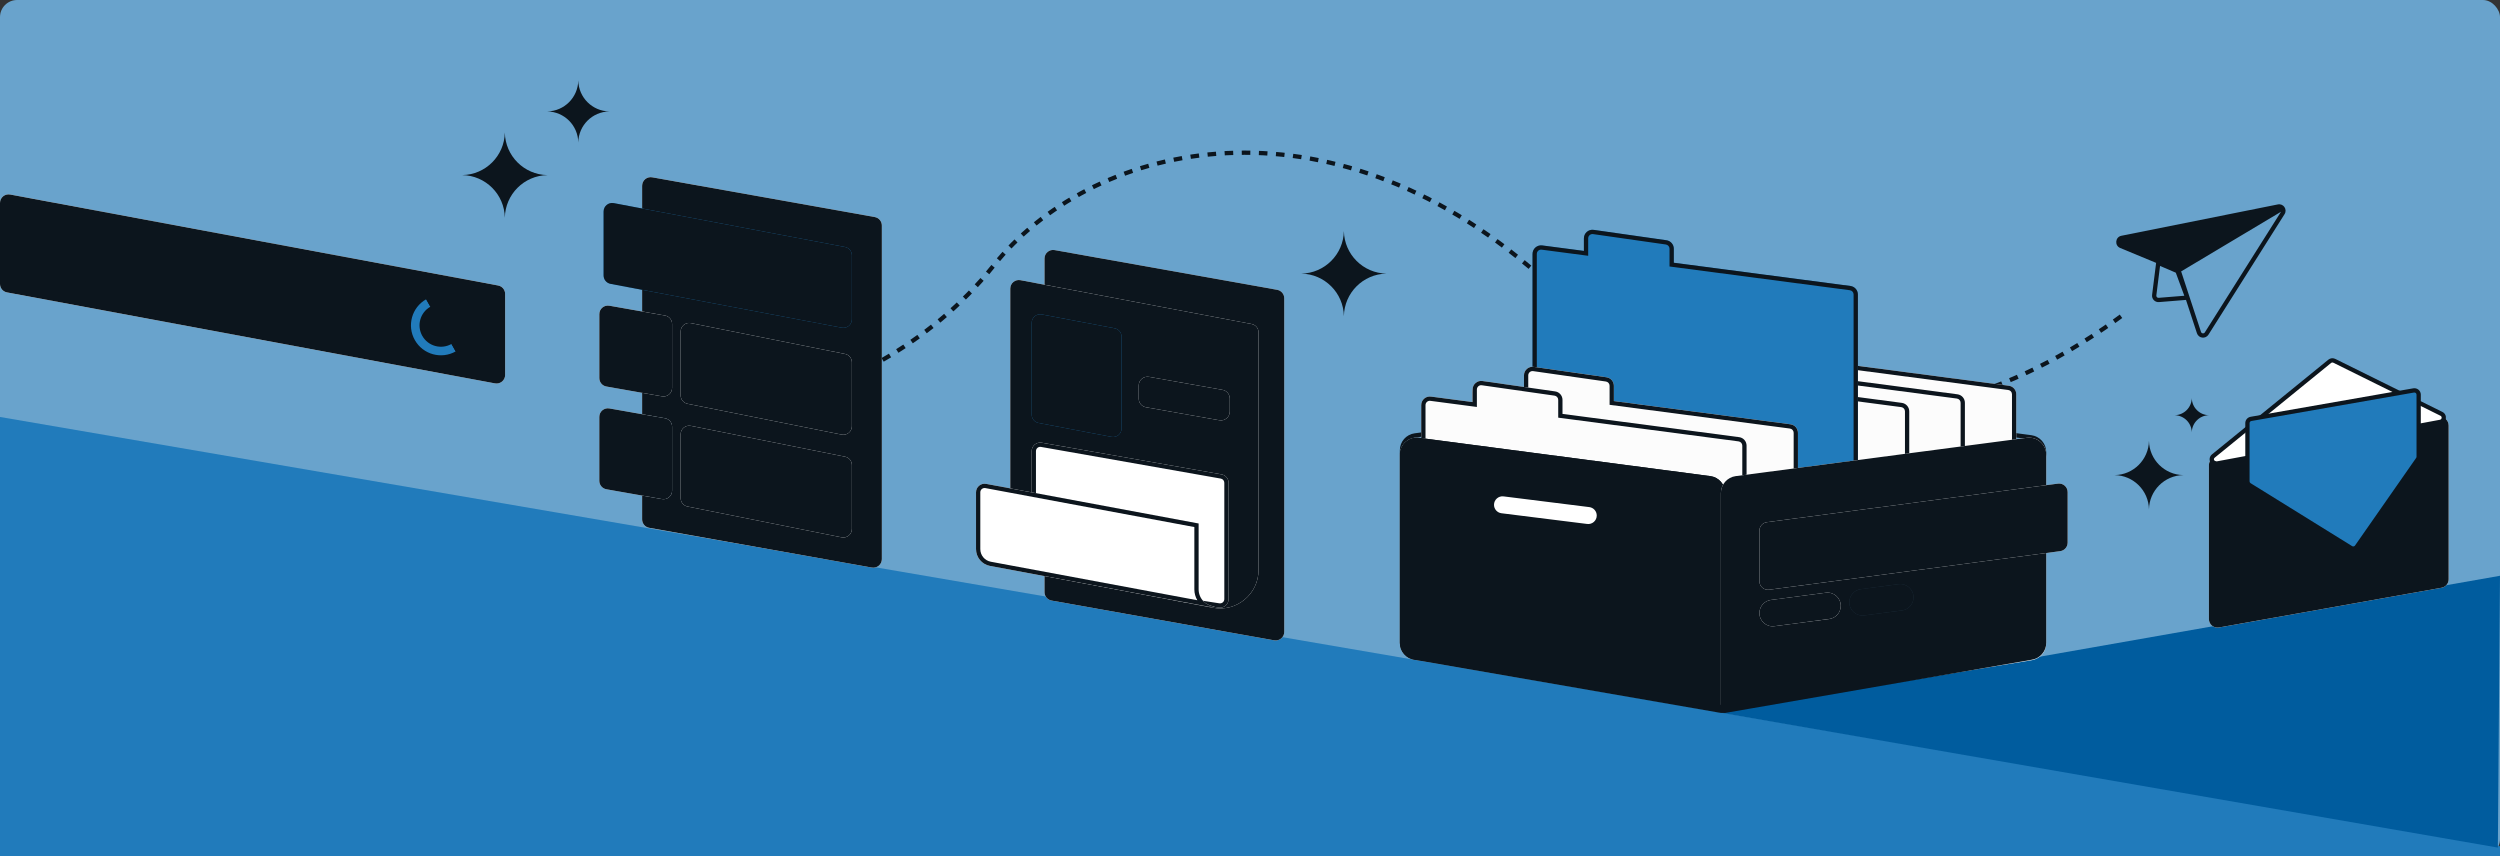 <svg width="584" height="200" viewBox="0 0 584 200" fill="none" xmlns="http://www.w3.org/2000/svg">
<rect x="0" y="0" width="584" height="200" fill="#333333" stroke="none"/>
<g clipPath="url(#clip0_4304_77638)">
<rect width="584" height="200" rx="4" fill="#69A3CC"/>
<path d="M156.055 102.999C146.723 99.451 201.548 100.448 232.043 62.119C254.547 33.834 307.5 20.498 357.023 62.119C391.169 90.817 438.5 116.5 497 72.762" stroke="#0C151D" stroke-dasharray="2 2"/>
<path d="M597.5 200L-14 95V200H597.5Z" fill="#217BBB"/>
<path d="M583.5 198L402 166.5L584 134.5L583.5 198Z" fill="#005C9E"/>
<path d="M244 60.389C244 59.144 245.126 58.202 246.352 58.42L298.352 67.706C299.305 67.876 300 68.706 300 69.675V147.612C300 148.857 298.874 149.799 297.648 149.581L245.648 140.295C244.695 140.124 244 139.295 244 138.326V60.389Z" fill="#F5F8FB"/>
<path fillRule="evenodd" clipRule="evenodd" d="M298.176 68.691L246.176 59.405C245.563 59.295 245 59.767 245 60.389V138.326C245 138.81 245.347 139.225 245.824 139.31L297.824 148.596C298.437 148.706 299 148.234 299 147.612V69.675C299 69.191 298.653 68.776 298.176 68.691ZM246.352 58.42C245.126 58.202 244 59.144 244 60.389V138.326C244 139.295 244.695 140.124 245.648 140.295L297.648 149.581C298.874 149.799 300 148.857 300 147.612V69.675C300 68.706 299.305 67.876 298.352 67.706L246.352 58.42Z" fill="#0C151D"/>
<path d="M236 67.415C236 66.161 237.141 65.216 238.373 65.45L292.373 75.691C293.317 75.87 294 76.695 294 77.656V133.132C294 138.775 288.867 143.026 283.323 141.975L236 133V67.415Z" fill="white"/>
<path fillRule="evenodd" clipRule="evenodd" d="M292.186 76.674L238.186 66.432C237.57 66.315 237 66.788 237 67.415V132.172L283.509 140.992C288.437 141.927 293 138.148 293 133.132V77.656C293 77.176 292.658 76.763 292.186 76.674ZM236 133L283.323 141.975C288.867 143.026 294 138.775 294 133.132V77.656C294 76.695 293.317 75.87 292.373 75.691L238.373 65.45C237.141 65.216 236 66.161 236 67.415V133Z" fill="#0C151D"/>
<path d="M241 105.383C241 104.14 242.122 103.198 243.347 103.414L285.347 110.813C286.303 110.981 287 111.812 287 112.783V139.948C287 141.174 285.906 142.112 284.694 141.924L275.5 140.5L264 137.948L241 133.896V105.383Z" fill="white"/>
<path fillRule="evenodd" clipRule="evenodd" d="M264.195 136.967L275.685 139.517L284.847 140.936C285.453 141.03 286 140.561 286 139.948V112.783C286 112.297 285.651 111.882 285.174 111.798L243.173 104.399C242.561 104.291 242 104.762 242 105.383V133.057L264.195 136.967ZM241 133.896V105.383C241 104.14 242.122 103.198 243.347 103.414L285.347 110.813C286.303 110.981 287 111.812 287 112.783V139.948C287 141.174 285.906 142.112 284.694 141.924L275.5 140.5L264 137.948L241 133.896Z" fill="#0C151D"/>
<path fillRule="evenodd" clipRule="evenodd" d="M230.367 113.034C229.136 112.805 228 113.749 228 115.001V128.27C228 130.196 229.373 131.849 231.267 132.202L282.267 141.711C282.786 141.808 283.296 141.8 283.779 141.704L283.267 141.609C281.373 141.256 280 139.603 280 137.676V122.288L230.367 113.034Z" fill="white"/>
<path fillRule="evenodd" clipRule="evenodd" d="M230.183 114.018C229.568 113.903 229 114.375 229 115.001V128.27C229 129.715 230.03 130.954 231.45 131.219L279.691 140.213C279.25 139.465 279 138.596 279 137.676V123.119L230.183 114.018ZM280 122.288V137.676C280 138.76 280.435 139.758 281.153 140.486C281.491 140.829 281.892 141.112 282.34 141.316C282.631 141.449 282.941 141.548 283.267 141.609L283.779 141.704C283.602 141.739 283.42 141.763 283.236 141.773C282.92 141.791 282.595 141.772 282.267 141.711L231.267 132.202C229.373 131.849 228 130.196 228 128.27V115.001C228 113.749 229.136 112.805 230.367 113.034L280 122.288Z" fill="#0C151D"/>
<path d="M266 90.067C266 88.782 267.16 87.809 268.426 88.032L285.568 91.068C286.555 91.242 287.275 92.1 287.275 93.103V96.139C287.275 97.424 286.115 98.397 284.849 98.174L267.707 95.138C266.72 94.964 266 94.106 266 93.103V90.067Z" fill="white"/>
<path fillRule="evenodd" clipRule="evenodd" d="M267.882 94.151L285.023 97.187C285.676 97.302 286.275 96.8 286.275 96.137V93.101C286.275 92.583 285.904 92.141 285.394 92.051L268.252 89.015C268.252 89.015 268.252 89.015 268.252 89.015C267.599 88.9 267 89.402 267 90.065V93.101C267 93.618 267.372 94.061 267.882 94.151ZM268.426 88.03C267.16 87.807 266 88.78 266 90.065V93.101C266 94.104 266.72 94.962 267.707 95.136L284.849 98.172C286.115 98.395 287.275 97.422 287.275 96.137V93.101C287.275 92.098 286.555 91.24 285.568 91.066L268.426 88.03Z" fill="#0C151D"/>
<path fillRule="evenodd" clipRule="evenodd" d="M267.882 84.151L285.023 87.187C285.676 87.302 286.275 86.8 286.275 86.137V83.101C286.275 82.583 285.904 82.141 285.394 82.051L268.252 79.015C268.252 79.015 268.252 79.015 268.252 79.015C267.599 78.9 267 79.402 267 80.065V83.101C267 83.618 267.372 84.061 267.882 84.151ZM268.426 78.03C267.16 77.807 266 78.78 266 80.065V83.101C266 84.104 266.72 84.962 267.707 85.136L284.849 88.172C286.115 88.395 287.275 87.422 287.275 86.137V83.101C287.275 82.098 286.555 81.24 285.568 81.066L268.426 78.03Z" fill="#0C151D"/>
<path d="M241 75.417C241 74.162 242.142 73.217 243.374 73.452L260.374 76.69C261.318 76.87 262 77.695 262 78.655V100.083C262 101.337 260.858 102.282 259.626 102.047L242.626 98.809C241.682 98.63 241 97.805 241 96.845V75.417Z" fill="#217BBB"/>
<path fillRule="evenodd" clipRule="evenodd" d="M260.187 77.672L243.187 74.434C242.571 74.317 242 74.789 242 75.417V96.845C242 97.325 242.341 97.737 242.813 97.827L259.813 101.065C260.429 101.183 261 100.71 261 100.083V78.655C261 78.175 260.659 77.762 260.187 77.672ZM243.374 73.452C242.142 73.217 241 74.162 241 75.417V96.845C241 97.805 241.682 98.63 242.626 98.809L259.626 102.047C260.858 102.282 262 101.337 262 100.083V78.655C262 77.695 261.318 76.87 260.374 76.69L243.374 73.452Z" fill="#0C151D"/>
<path d="M572 99.389C572 98.144 570.874 97.201 569.648 97.42L517.648 106.706C516.695 106.876 516 107.706 516 108.675V144.612C516 145.857 517.126 146.799 518.352 146.581L570.352 137.295C571.305 137.124 572 136.295 572 135.326V99.389Z" fill="white"/>
<path fillRule="evenodd" clipRule="evenodd" d="M517.824 107.691L569.824 98.405C570.437 98.295 571 98.767 571 99.389V135.326C571 135.81 570.653 136.225 570.176 136.31L518.176 145.596C517.563 145.706 517 145.234 517 144.612V108.675C517 108.19 517.347 107.776 517.824 107.691ZM569.648 97.42C570.874 97.201 572 98.144 572 99.389V135.326C572 136.295 571.305 137.124 570.352 137.295L518.352 146.581C517.126 146.799 516 145.857 516 144.612V108.675C516 107.706 516.695 106.876 517.648 106.706L569.648 97.42Z" fill="#0C151D"/>
<path d="M544.221 84.406L517.046 106.522C516.242 107.176 516.841 108.471 517.86 108.281L570.054 98.55C570.998 98.374 571.175 97.097 570.314 96.67L545.296 84.285C544.945 84.112 544.525 84.159 544.221 84.406Z" fill="white"/>
<path fillRule="evenodd" clipRule="evenodd" d="M545.073 84.734C544.897 84.647 544.687 84.67 544.535 84.794L517.36 106.91C516.958 107.237 517.258 107.884 517.768 107.789L569.961 98.058C570.433 97.97 570.522 97.332 570.091 97.118L545.073 84.734ZM543.904 84.018C544.36 83.647 544.99 83.577 545.517 83.837L570.535 96.222C571.826 96.862 571.561 98.777 570.144 99.041L517.951 108.772C516.423 109.057 515.523 107.115 516.729 106.134L543.904 84.018Z" fill="#0C151D"/>
<path fillRule="evenodd" clipRule="evenodd" d="M571.41 98.786L550.953 128.011C550.496 128.663 549.609 128.845 548.932 128.425L516.736 108.424L517.264 107.575L549.46 127.575C549.685 127.715 549.981 127.655 550.133 127.437L570.591 98.213L571.41 98.786Z" fill="#0C151D"/>
<path d="M525 98.84V112.442C525 112.789 525.179 113.11 525.474 113.293L535.5 119.5L549.195 128C549.646 128.28 550.238 128.158 550.542 127.722L564.82 107.257C564.937 107.09 565 106.89 565 106.685V92.19C565 91.569 564.44 91.098 563.828 91.205L525.828 97.855C525.349 97.938 525 98.354 525 98.84Z" fill="#217BBB"/>
<path fillRule="evenodd" clipRule="evenodd" d="M564.5 92.19C564.5 91.879 564.22 91.644 563.914 91.697L525.914 98.347C525.675 98.389 525.5 98.597 525.5 98.84V112.443C525.5 112.616 525.59 112.777 525.737 112.868L549.458 127.575C549.684 127.715 549.98 127.654 550.132 127.436L564.41 106.971C564.469 106.887 564.5 106.788 564.5 106.685V92.19ZM563.741 90.712C564.659 90.552 565.5 91.258 565.5 92.19V106.685C565.5 106.992 565.406 107.292 565.23 107.544L550.952 128.008C550.496 128.662 549.608 128.845 548.931 128.425L525.21 113.718C524.769 113.445 524.5 112.962 524.5 112.443V98.84C524.5 98.111 525.024 97.488 525.741 97.362L563.741 90.712Z" fill="#0C151D"/>
<path d="M150 43.389C150 42.144 151.126 41.202 152.352 41.42L204.352 50.706C205.305 50.876 206 51.706 206 52.675V130.612C206 131.857 204.874 132.799 203.648 132.581L151.648 123.295C150.695 123.124 150 122.295 150 121.326V43.389Z" fill="white"/>
<path fillRule="evenodd" clipRule="evenodd" d="M204.176 51.691L152.176 42.405C151.563 42.295 151 42.767 151 43.389V121.326C151 121.81 151.347 122.225 151.824 122.31L203.824 131.596C204.437 131.706 205 131.234 205 130.612V52.675C205 52.191 204.653 51.776 204.176 51.691ZM152.352 41.42C151.126 41.202 150 42.144 150 43.389V121.326C150 122.295 150.695 123.124 151.648 123.295L203.648 132.581C204.874 132.799 206 131.857 206 130.612V52.675C206 51.706 205.305 50.876 204.352 50.706L152.352 41.42Z" fill="#0C151D"/>
<path d="M141 49.415C141 48.161 142.141 47.216 143.373 47.45L197.373 57.691C198.317 57.87 199 58.695 199 59.656V74.585C199 75.839 197.859 76.783 196.627 76.55L142.627 66.308C141.683 66.129 141 65.304 141 64.343V49.415Z" fill="#217BBB"/>
<path fillRule="evenodd" clipRule="evenodd" d="M197.186 58.674L143.186 48.432C142.57 48.315 142 48.788 142 49.415V64.343C142 64.824 142.342 65.236 142.814 65.326L196.814 75.567C197.43 75.684 198 75.212 198 74.585V59.656C198 59.176 197.658 58.763 197.186 58.674ZM143.373 47.45C142.141 47.216 141 48.161 141 49.415V64.343C141 65.304 141.683 66.129 142.627 66.308L196.627 76.55C197.859 76.783 199 75.839 199 74.585V59.656C199 58.695 198.317 57.87 197.373 57.691L143.373 47.45Z" fill="#0C151D"/>
<path d="M159 77.44C159 76.178 160.155 75.231 161.392 75.479L197.392 82.679C198.327 82.866 199 83.687 199 84.64V99.561C199 100.823 197.845 101.77 196.608 101.522L160.608 94.322C159.673 94.135 159 93.314 159 92.361V77.44Z" fill="white"/>
<path fillRule="evenodd" clipRule="evenodd" d="M197.196 83.66L161.196 76.46C160.577 76.336 160 76.809 160 77.44V92.361C160 92.838 160.336 93.248 160.804 93.341L196.804 100.541C197.423 100.665 198 100.192 198 99.561V84.64C198 84.163 197.664 83.753 197.196 83.66ZM161.392 75.479C160.155 75.231 159 76.178 159 77.44V92.361C159 93.314 159.673 94.135 160.608 94.322L196.608 101.522C197.845 101.77 199 100.823 199 99.561V84.64C199 83.687 198.327 82.866 197.392 82.679L161.392 75.479Z" fill="#0C151D"/>
<path d="M159 101.44C159 100.178 160.155 99.231 161.392 99.479L197.392 106.679C198.327 106.866 199 107.687 199 108.64V123.561C199 124.823 197.845 125.77 196.608 125.522L160.608 118.322C159.673 118.135 159 117.314 159 116.361V101.44Z" fill="white"/>
<path fillRule="evenodd" clipRule="evenodd" d="M197.196 107.66L161.196 100.46C160.577 100.336 160 100.809 160 101.44V116.361C160 116.838 160.336 117.248 160.804 117.341L196.804 124.541C197.423 124.665 198 124.192 198 123.561V108.64C198 108.163 197.664 107.753 197.196 107.66ZM161.392 99.479C160.155 99.231 159 100.178 159 101.44V116.361C159 117.314 159.673 118.135 160.608 118.322L196.608 125.522C197.845 125.77 199 124.823 199 123.561V108.64C199 107.687 198.327 106.866 197.392 106.679L161.392 99.479Z" fill="#0C151D"/>
<path d="M140 97.383C140 96.14 141.123 95.198 142.348 95.414L155.348 97.708C156.303 97.877 157 98.707 157 99.677V114.616C157 115.859 155.877 116.801 154.652 116.585L141.652 114.291C140.697 114.122 140 113.292 140 112.322V97.383Z" fill="white"/>
<path d="M140 97.383C140 96.14 141.123 95.198 142.348 95.414L155.348 97.708C156.303 97.877 157 98.707 157 99.677V114.616C157 115.859 155.877 116.801 154.652 116.585L141.652 114.291C140.697 114.122 140 113.292 140 112.322V97.383Z" fill="#69A3CC" fill-opacity="0.24"/>
<path fillRule="evenodd" clipRule="evenodd" d="M155.174 98.693L142.174 96.399C141.561 96.29 141 96.762 141 97.383V112.322C141 112.807 141.348 113.222 141.826 113.306L154.826 115.6C155.439 115.709 156 115.237 156 114.616V99.677C156 99.192 155.652 98.777 155.174 98.693ZM142.348 95.414C141.123 95.198 140 96.14 140 97.383V112.322C140 113.292 140.697 114.122 141.652 114.291L154.652 116.585C155.877 116.801 157 115.859 157 114.616V99.677C157 98.707 156.303 97.877 155.348 97.708L142.348 95.414Z" fill="#0C151D"/>
<path d="M140 73.383C140 72.14 141.123 71.198 142.348 71.414L155.348 73.708C156.303 73.877 157 74.707 157 75.677V90.616C157 91.859 155.877 92.801 154.652 92.585L141.652 90.291C140.697 90.123 140 89.292 140 88.322V73.383Z" fill="white"/>
<path fillRule="evenodd" clipRule="evenodd" d="M155.174 74.693L142.174 72.399C141.561 72.29 141 72.762 141 73.383V88.322C141 88.807 141.348 89.222 141.826 89.306L154.826 91.6C155.439 91.709 156 91.237 156 90.616V75.677C156 75.192 155.652 74.777 155.174 74.693ZM142.348 71.414C141.123 71.198 140 72.14 140 73.383V88.322C140 89.292 140.697 90.123 141.652 90.291L154.652 92.585C155.877 92.801 157 91.859 157 90.616V75.677C157 74.707 156.303 73.877 155.348 73.708L142.348 71.414Z" fill="#0C151D"/>
<path d="M0 47.407C0 46.155 1.136 45.211 2.367 45.441L116.367 66.695C117.313 66.871 118 67.698 118 68.661V87.592C118 88.844 116.864 89.788 115.633 89.558L1.633 68.304C0.687 68.127 0 67.301 0 66.338V47.407Z" fill="white"/>
<path fillRule="evenodd" clipRule="evenodd" d="M116.183 67.678L2.183 46.424C1.568 46.309 1 46.781 1 47.407V66.338C1 66.82 1.343 67.233 1.817 67.321L115.817 88.575C116.432 88.69 117 88.218 117 87.592V68.661C117 68.18 116.657 67.766 116.183 67.678ZM2.367 45.441C1.136 45.211 0 46.155 0 47.407V66.338C0 67.301 0.687 68.127 1.633 68.304L115.633 89.558C116.864 89.788 118 88.844 118 87.592V68.661C118 67.698 117.313 66.871 116.367 66.695L2.367 45.441Z" fill="#0C151D"/>
<path fillRule="evenodd" clipRule="evenodd" d="M100.536 71.648C98.133 73.009 97.288 76.06 98.649 78.463C100.01 80.866 103.061 81.71 105.464 80.35L106.449 82.09C103.085 83.995 98.814 82.812 96.909 79.448C95.003 76.084 96.186 71.813 99.55 69.908L100.536 71.648Z" fill="#217BBB"/>
<path fillRule="evenodd" clipRule="evenodd" d="M100.535 71.655C102.938 70.294 105.989 71.139 107.35 73.541C108.711 75.944 107.866 78.995 105.463 80.356L106.449 82.096C109.813 80.191 110.995 75.92 109.09 72.556C107.185 69.192 102.914 68.009 99.55 69.915L100.535 71.655Z" fill="#0C151D"/>
<path d="M6 58.181C6 57.562 6.555 57.093 7.164 57.194L11.164 57.861C11.647 57.941 12 58.358 12 58.847V62.819C12 63.438 11.445 63.907 10.836 63.806L6.836 63.139C6.353 63.059 6 62.642 6 62.153V58.181Z" fill="#0C151D"/>
<path d="M16 60.181C16 59.562 16.555 59.093 17.164 59.194L21.164 59.861C21.647 59.941 22 60.358 22 60.847V64.82C22 65.438 21.445 65.907 20.836 65.806L16.836 65.139C16.353 65.059 16 64.642 16 64.153V60.181Z" fill="#0C151D"/>
<path d="M26 62.181C26 61.562 26.555 61.093 27.164 61.194L31.164 61.861C31.647 61.941 32 62.358 32 62.847V66.82C32 67.438 31.445 67.907 30.836 67.806L26.836 67.139C26.353 67.059 26 66.642 26 66.153V62.181Z" fill="#0C151D"/>
<path fillRule="evenodd" clipRule="evenodd" d="M406.391 93.702L474.391 102.649C474.627 102.68 474.854 102.738 475.068 102.82C476.74 103.283 478 104.816 478 106.676V105.624C478 103.616 476.512 101.92 474.522 101.658L406.522 92.711C404.126 92.395 402 94.26 402 96.676V115.624C402 114.616 402.375 113.687 403 112.978V96.676C403 94.864 404.595 93.466 406.391 93.702Z" fill="#0C151D"/>
<path fillRule="evenodd" clipRule="evenodd" d="M398.609 93.261L330.609 102.208C330.373 102.239 330.146 102.297 329.932 102.378C328.26 102.842 327 104.375 327 106.235V105.182C327 103.175 328.488 101.478 330.478 101.217L398.478 92.269C400.874 91.954 403 93.819 403 96.235V115.182C403 114.175 402.625 113.245 402 112.537V96.235C402 94.423 400.405 93.024 398.609 93.261Z" fill="#0C151D"/>
<path fillRule="evenodd" clipRule="evenodd" d="M409.283 76.696C408.078 76.524 407 77.459 407 78.676V81.918L397.261 80.636C396.063 80.479 395 81.411 395 82.619V128.831C395 130.838 396.488 132.535 398.478 132.797L471 142.339V92.093C471 91.089 470.256 90.241 469.261 90.11L428 84.681V81.105C428 80.109 427.268 79.266 426.283 79.125L409.283 76.696Z" fill="#FCFCFC"/>
<path fillRule="evenodd" clipRule="evenodd" d="M408 83.058L397.13 81.628C396.532 81.549 396 82.015 396 82.619V128.831C396 130.336 397.116 131.609 398.609 131.805L470 141.199V92.093C470 91.591 469.628 91.167 469.13 91.102L427 85.558V81.105C427 80.607 426.634 80.185 426.141 80.115L409.141 77.686C408.539 77.6 408 78.068 408 78.676V83.058ZM471 142.339L398.478 132.797C396.488 132.535 395 130.838 395 128.831V82.619C395 81.411 396.063 80.479 397.261 80.636L407 81.918V78.676C407 77.459 408.078 76.524 409.283 76.696L426.283 79.125C427.268 79.266 428 80.109 428 81.105V84.681L469.261 90.11C470.256 90.241 471 91.089 471 92.093V142.339Z" fill="#0C151D"/>
<path fillRule="evenodd" clipRule="evenodd" d="M397.283 78.696C396.078 78.524 395 79.459 395 80.676V83.918L385.261 82.636C384.063 82.479 383 83.411 383 84.619V130.831C383 132.838 384.488 134.535 386.478 134.797L459 144.339V94.093C459 93.089 458.256 92.241 457.261 92.11L416 86.681V83.105C416 82.109 415.268 81.266 414.283 81.125L397.283 78.696Z" fill="#FCFCFC"/>
<path fillRule="evenodd" clipRule="evenodd" d="M396 85.058L385.13 83.628C384.532 83.549 384 84.015 384 84.619V130.831C384 132.336 385.116 133.609 386.609 133.805L458 143.199V94.093C458 93.591 457.628 93.167 457.13 93.102L415 87.558V83.105C415 82.607 414.634 82.185 414.141 82.115L397.141 79.686C396.539 79.6 396 80.068 396 80.676V85.058ZM459 144.339L386.478 134.797C384.488 134.535 383 132.838 383 130.831V84.619C383 83.411 384.063 82.479 385.261 82.636L395 83.918V80.676C395 79.459 396.078 78.524 397.283 78.696L414.283 81.125C415.268 81.266 416 82.109 416 83.105V86.681L457.261 92.11C458.256 92.241 459 93.089 459 94.093V144.339Z" fill="#0C151D"/>
<path fillRule="evenodd" clipRule="evenodd" d="M384.283 80.696C383.078 80.524 382 81.459 382 82.676V85.918L372.261 84.636C371.063 84.479 370 85.411 370 86.619V132.831C370 134.838 371.488 136.535 373.478 136.797L446 146.339V96.093C446 95.089 445.256 94.241 444.261 94.11L403 88.681V85.105C403 84.109 402.268 83.266 401.283 83.125L384.283 80.696Z" fill="#FCFCFC"/>
<path fillRule="evenodd" clipRule="evenodd" d="M383 87.058L372.13 85.628C371.532 85.549 371 86.015 371 86.619V132.831C371 134.336 372.116 135.609 373.609 135.805L445 145.199V96.093C445 95.591 444.628 95.167 444.13 95.102L402 89.558V85.105C402 84.607 401.634 84.185 401.141 84.115L384.141 81.686C383.539 81.6 383 82.068 383 82.676V87.058ZM446 146.339L373.478 136.797C371.488 136.535 370 134.838 370 132.831V86.619C370 85.411 371.063 84.479 372.261 84.636L382 85.918V82.676C382 81.459 383.078 80.524 384.283 80.696L401.283 83.125C402.268 83.266 403 84.109 403 85.105V88.681L444.261 94.11C445.256 94.241 446 95.089 446 96.093V146.339Z" fill="#0C151D"/>
<path fillRule="evenodd" clipRule="evenodd" d="M372.283 53.696C371.078 53.524 370 54.459 370 55.676V58.613L360.261 57.332C359.063 57.174 358 58.106 358 59.315V105.526C358 107.533 359.488 109.23 361.478 109.492L434 119.034V68.788C434 67.785 433.256 66.936 432.261 66.805L391 61.376V58.105C391 57.109 390.268 56.266 389.283 56.125L372.283 53.696Z" fill="#217BBB"/>
<path fillRule="evenodd" clipRule="evenodd" d="M371 59.753L360.13 58.323C359.532 58.244 359 58.711 359 59.315V105.526C359 107.032 360.116 108.304 361.609 108.5L433 117.894V68.788C433 68.286 432.628 67.862 432.13 67.797L390 62.253V58.105C390 57.607 389.634 57.185 389.141 57.115L372.141 54.686C371.539 54.6 371 55.068 371 55.676V59.753ZM434 119.034L361.478 109.492C359.488 109.23 358 107.533 358 105.526V59.315C358 58.106 359.063 57.174 360.261 57.332L370 58.613V55.676C370 54.459 371.078 53.524 372.283 53.696L389.283 56.125C390.268 56.266 391 57.109 391 58.105V61.376L432.261 66.805C433.256 66.936 434 67.785 434 68.788V119.034Z" fill="#0C151D"/>
<path fillRule="evenodd" clipRule="evenodd" d="M358.283 85.704C357.078 85.532 356 86.467 356 87.684V90.926L346.261 89.644C345.063 89.487 344 90.419 344 91.627V137.839C344 139.846 345.488 141.542 347.478 141.804L420 151.347V101.101C420 100.097 419.256 99.249 418.261 99.118L377 93.689V90.112C377 89.117 376.268 88.273 375.283 88.133L358.283 85.704Z" fill="#FCFCFC"/>
<path fillRule="evenodd" clipRule="evenodd" d="M357 92.066L346.13 90.636C345.532 90.557 345 91.023 345 91.627V137.839C345 139.344 346.116 140.616 347.609 140.813L419 150.207V101.101C419 100.599 418.628 100.175 418.13 100.109L376 94.566V90.112C376 89.615 375.634 89.193 375.141 89.123L358.141 86.694C357.539 86.608 357 87.075 357 87.684V92.066ZM420 151.347L347.478 141.804C345.488 141.542 344 139.846 344 137.839V91.627C344 90.419 345.063 89.487 346.261 89.644L356 90.926V87.684C356 86.467 357.078 85.532 358.283 85.704L375.283 88.133C376.268 88.273 377 89.117 377 90.112V93.689L418.261 99.118C419.256 99.249 420 100.097 420 101.101V151.347Z" fill="#0C151D"/>
<path fillRule="evenodd" clipRule="evenodd" d="M346.283 89.005C345.078 88.833 344 89.768 344 90.985V93.926L334.261 92.644C333.063 92.487 332 93.419 332 94.627V140.839C332 142.846 333.488 144.542 335.478 144.804L408 154.347V104.101C408 103.097 407.256 102.249 406.261 102.118L365 96.689V93.413C365 92.418 364.268 91.574 363.283 91.433L346.283 89.005Z" fill="#FCFCFC"/>
<path fillRule="evenodd" clipRule="evenodd" d="M345 95.066L334.13 93.636C333.532 93.557 333 94.023 333 94.627V140.839C333 142.344 334.116 143.616 335.609 143.813L407 153.207V104.101C407 103.599 406.628 103.175 406.13 103.109L364 97.566V93.413C364 92.916 363.634 92.494 363.141 92.423L346.141 89.995C345.539 89.909 345 90.376 345 90.985V95.066ZM408 154.347L335.478 144.804C333.488 144.542 332 142.846 332 140.839V94.627C332 93.419 333.063 92.487 334.261 92.644L344 93.926V90.985C344 89.768 345.078 88.833 346.283 89.005L363.283 91.433C364.268 91.574 365 92.418 365 93.413V96.689L406.261 102.118C407.256 102.249 408 103.097 408 104.101V154.347Z" fill="#0C151D"/>
<path d="M327 106.235C327 103.819 329.126 101.954 331.522 102.269L399.522 111.217C401.512 111.478 403 113.175 403 115.182V163.543H402.5H402L330.478 154.132C328.488 153.87 327 152.174 327 150.166V106.235Z" fill="white"/>
<path d="M327 106.235C327 103.819 329.126 101.954 331.522 102.269L399.522 111.217C401.512 111.478 403 113.175 403 115.182V166.543H402.5H402L330.478 154.132C328.488 153.87 327 152.174 327 150.166V106.235Z" fill="#0C151D"/>
<path fillRule="evenodd" clipRule="evenodd" d="M399.391 112.208L331.391 103.261C329.595 103.024 328 104.423 328 106.235V150.166C328 151.672 329.116 152.944 330.609 153.14L402 162.534V115.182C402 113.677 400.884 112.404 399.391 112.208ZM403 115.182C403 113.175 401.512 111.478 399.522 111.217L331.522 102.269C329.126 101.954 327 103.819 327 106.235V150.166C327 152.174 328.488 153.87 330.478 154.132L402 163.544H402.5H403V115.182Z" fill="#0C151D"/>
<path d="M478 106.237C478 103.821 475.874 101.956 473.478 102.271L405.478 111.219C403.488 111.48 402 113.177 402 115.184V164.628C402.613 165.467 403.647 165.89 404.672 165.722L474.648 154.227C476.581 153.909 478 152.239 478 150.28V106.237Z" fill="white"/>
<path fillRule="evenodd" clipRule="evenodd" d="M405.609 112.208L473.609 103.261C475.405 103.024 477 104.423 477 106.235V150.166C477 151.672 475.884 152.944 474.391 153.14L403 165.534V115.182C403 113.677 404.116 112.404 405.609 112.208ZM402 115.182C402 113.175 403.488 111.478 405.478 111.217L473.478 102.269C475.874 101.954 478 103.819 478 106.235V150.166C478 152.174 476.512 153.87 474.522 154.132L403 166.543L402 165.534V115.182Z" fill="#0C151D"/>
<path d="M349 117.924C349 116.731 350.046 115.807 351.231 115.955L371.262 118.459C372.255 118.583 373 119.427 373 120.428C373 121.622 371.954 122.545 370.769 122.397L350.738 119.894C349.745 119.769 349 118.925 349 117.924Z" fill="white"/>
<path d="M411 123.967C411 122.964 411.743 122.116 412.737 121.984L480.737 112.975C481.936 112.816 483 113.748 483 114.957V126.767C483 127.77 482.257 128.618 481.263 128.75L413.263 137.759C412.064 137.918 411 136.985 411 135.776V123.967Z" fill="white"/>
<path fillRule="evenodd" clipRule="evenodd" d="M480.869 113.966L412.869 122.975C412.371 123.041 412 123.465 412 123.967V135.776C412 136.381 412.532 136.847 413.131 136.767L481.131 127.758C481.629 127.692 482 127.268 482 126.767V114.957C482 114.353 481.468 113.887 480.869 113.966ZM412.737 121.984C411.743 122.116 411 122.964 411 123.967V135.776C411 136.985 412.064 137.918 413.263 137.759L481.263 128.75C482.257 128.618 483 127.77 483 126.767V114.957C483 113.748 481.936 112.816 480.737 112.975L412.737 121.984Z" fill="#0C151D"/>
<path d="M411 143.214C411 141.661 412.151 140.349 413.691 140.146L426.502 138.461C428.355 138.217 430 139.659 430 141.528C430 143.081 428.849 144.394 427.309 144.596L414.498 146.282C412.645 146.526 411 145.083 411 143.214Z" fill="white"/>
<path fillRule="evenodd" clipRule="evenodd" d="M426.632 139.452L413.821 141.138C412.779 141.275 412 142.163 412 143.214C412 144.479 413.113 145.456 414.368 145.291L427.179 143.605C428.221 143.468 429 142.579 429 141.528C429 140.263 427.887 139.287 426.632 139.452ZM413.691 140.146C412.151 140.349 411 141.661 411 143.214C411 145.083 412.645 146.526 414.498 146.282L427.309 144.596C428.849 144.394 430 143.081 430 141.528C430 139.659 428.355 138.217 426.502 138.461L413.691 140.146Z" fill="#0C151D"/>
<path d="M432 140.695C432 139.143 433.15 137.831 434.689 137.628L443.5 136.463C445.354 136.218 447 137.66 447 139.53C447 141.082 445.85 142.394 444.311 142.598L435.5 143.762C433.646 144.007 432 142.565 432 140.695Z" fill="#69A3CC" fill-opacity="0.24"/>
<path fillRule="evenodd" clipRule="evenodd" d="M443.632 137.454L434.82 138.619C433.778 138.757 433 139.644 433 140.695C433 141.96 434.114 142.937 435.368 142.771L444.18 141.606C445.222 141.468 446 140.581 446 139.53C446 138.265 444.886 137.288 443.632 137.454ZM434.689 137.628C433.15 137.831 432 139.143 432 140.695C432 142.565 433.646 144.007 435.5 143.762L444.311 142.598C445.85 142.394 447 141.082 447 139.53C447 137.66 445.354 136.218 443.5 136.463L434.689 137.628Z" fill="#0C151D"/>
<path fillRule="evenodd" clipRule="evenodd" d="M472.119 118.737C470.773 119.499 470.299 121.209 471.062 122.556C471.825 123.902 473.534 124.375 474.881 123.613L475.374 124.483C473.547 125.518 471.227 124.875 470.192 123.048C469.157 121.221 469.799 118.901 471.626 117.867L472.119 118.737Z" fill="#0C151D"/>
<path fillRule="evenodd" clipRule="evenodd" d="M472.119 118.738C473.466 117.975 475.175 118.449 475.938 119.795C476.701 121.142 476.227 122.851 474.881 123.614L475.374 124.484C477.201 123.449 477.843 121.129 476.808 119.302C475.773 117.475 473.453 116.833 471.626 117.868L472.119 118.738Z" fill="#0C151D"/>
<path fillRule="evenodd" clipRule="evenodd" d="M477.646 126.029L475.646 124.029L476.354 123.322L478.354 125.322L477.646 126.029Z" fill="#0C151D"/>
<path fillRule="evenodd" clipRule="evenodd" d="M127.863 40.909C122.42 41.004 118.026 45.4 117.932 50.844L117.928 50.844C117.837 45.399 113.443 41.002 108 40.906L108 40.899C113.436 40.803 117.826 36.416 117.928 30.98L117.932 30.98C118.032 36.418 122.424 40.807 127.863 40.903L127.863 40.909Z" fill="#0C151D"/>
<path fillRule="evenodd" clipRule="evenodd" d="M142.311 26.033C138.349 26.103 135.152 29.303 135.087 33.266L135.085 33.266C135.02 29.304 131.824 26.104 127.864 26.033L127.864 26.027C131.816 25.957 135.007 22.77 135.084 18.819L135.088 18.819C135.164 22.771 138.357 25.959 142.311 26.028L142.311 26.033Z" fill="#0C151D"/>
<path fillRule="evenodd" clipRule="evenodd" d="M304 63.916C309.436 63.819 313.826 59.434 313.93 54L313.935 54C314.04 59.434 318.431 63.818 323.867 63.913L323.867 63.916C318.418 64.011 314.02 68.416 313.934 73.867L313.931 73.867C313.843 68.418 309.447 64.016 304 63.919L304 63.916Z" fill="#0C151D"/>
<path fillRule="evenodd" clipRule="evenodd" d="M494 110.987C498.387 111.065 501.928 114.611 501.998 119L502.001 119C502.07 114.61 505.612 111.063 510 110.986L510 110.98C505.623 110.904 502.088 107.375 502.001 103L501.997 103C501.911 107.375 498.377 110.904 494 110.982L494 110.987Z" fill="#0C151D"/>
<path fillRule="evenodd" clipRule="evenodd" d="M516 96.995C513.807 97.033 512.036 98.806 512 101L511.999 101C511.963 98.806 510.193 97.034 508 96.995L508 96.992C510.189 96.953 511.956 95.188 511.998 93L512 93C512.043 95.188 513.811 96.953 516 96.992L516 96.995Z" fill="#0C151D"/>
<path fillRule="evenodd" clipRule="evenodd" d="M532.024 48.789L509.009 62.537L495.663 57.007C495.207 56.818 495.272 56.152 495.757 56.055L532.024 48.789ZM532.847 49.463L509.515 63.4L514.154 77.532C514.286 77.934 514.826 78 515.052 77.643L532.831 49.489C532.836 49.481 532.842 49.472 532.847 49.463ZM532.113 47.752C533.407 47.493 534.38 48.908 533.676 50.023L515.898 78.177C515.22 79.249 513.6 79.049 513.204 77.844L510.648 70.059L504.338 70.57C503.389 70.647 502.61 69.832 502.729 68.888L503.668 61.407L495.281 57.931C493.911 57.363 494.107 55.365 495.56 55.074L532.113 47.752ZM504.587 62.12L503.721 69.012C503.681 69.327 503.941 69.599 504.257 69.573L510.254 69.087L508.264 63.697L504.587 62.12Z" fill="#0C151D"/>
</g>
<defs>
<clipPath id="clip0_4304_77638">
<rect width="584" height="200" rx="4" fill="white"/>
</clipPath>
</defs>
</svg>
